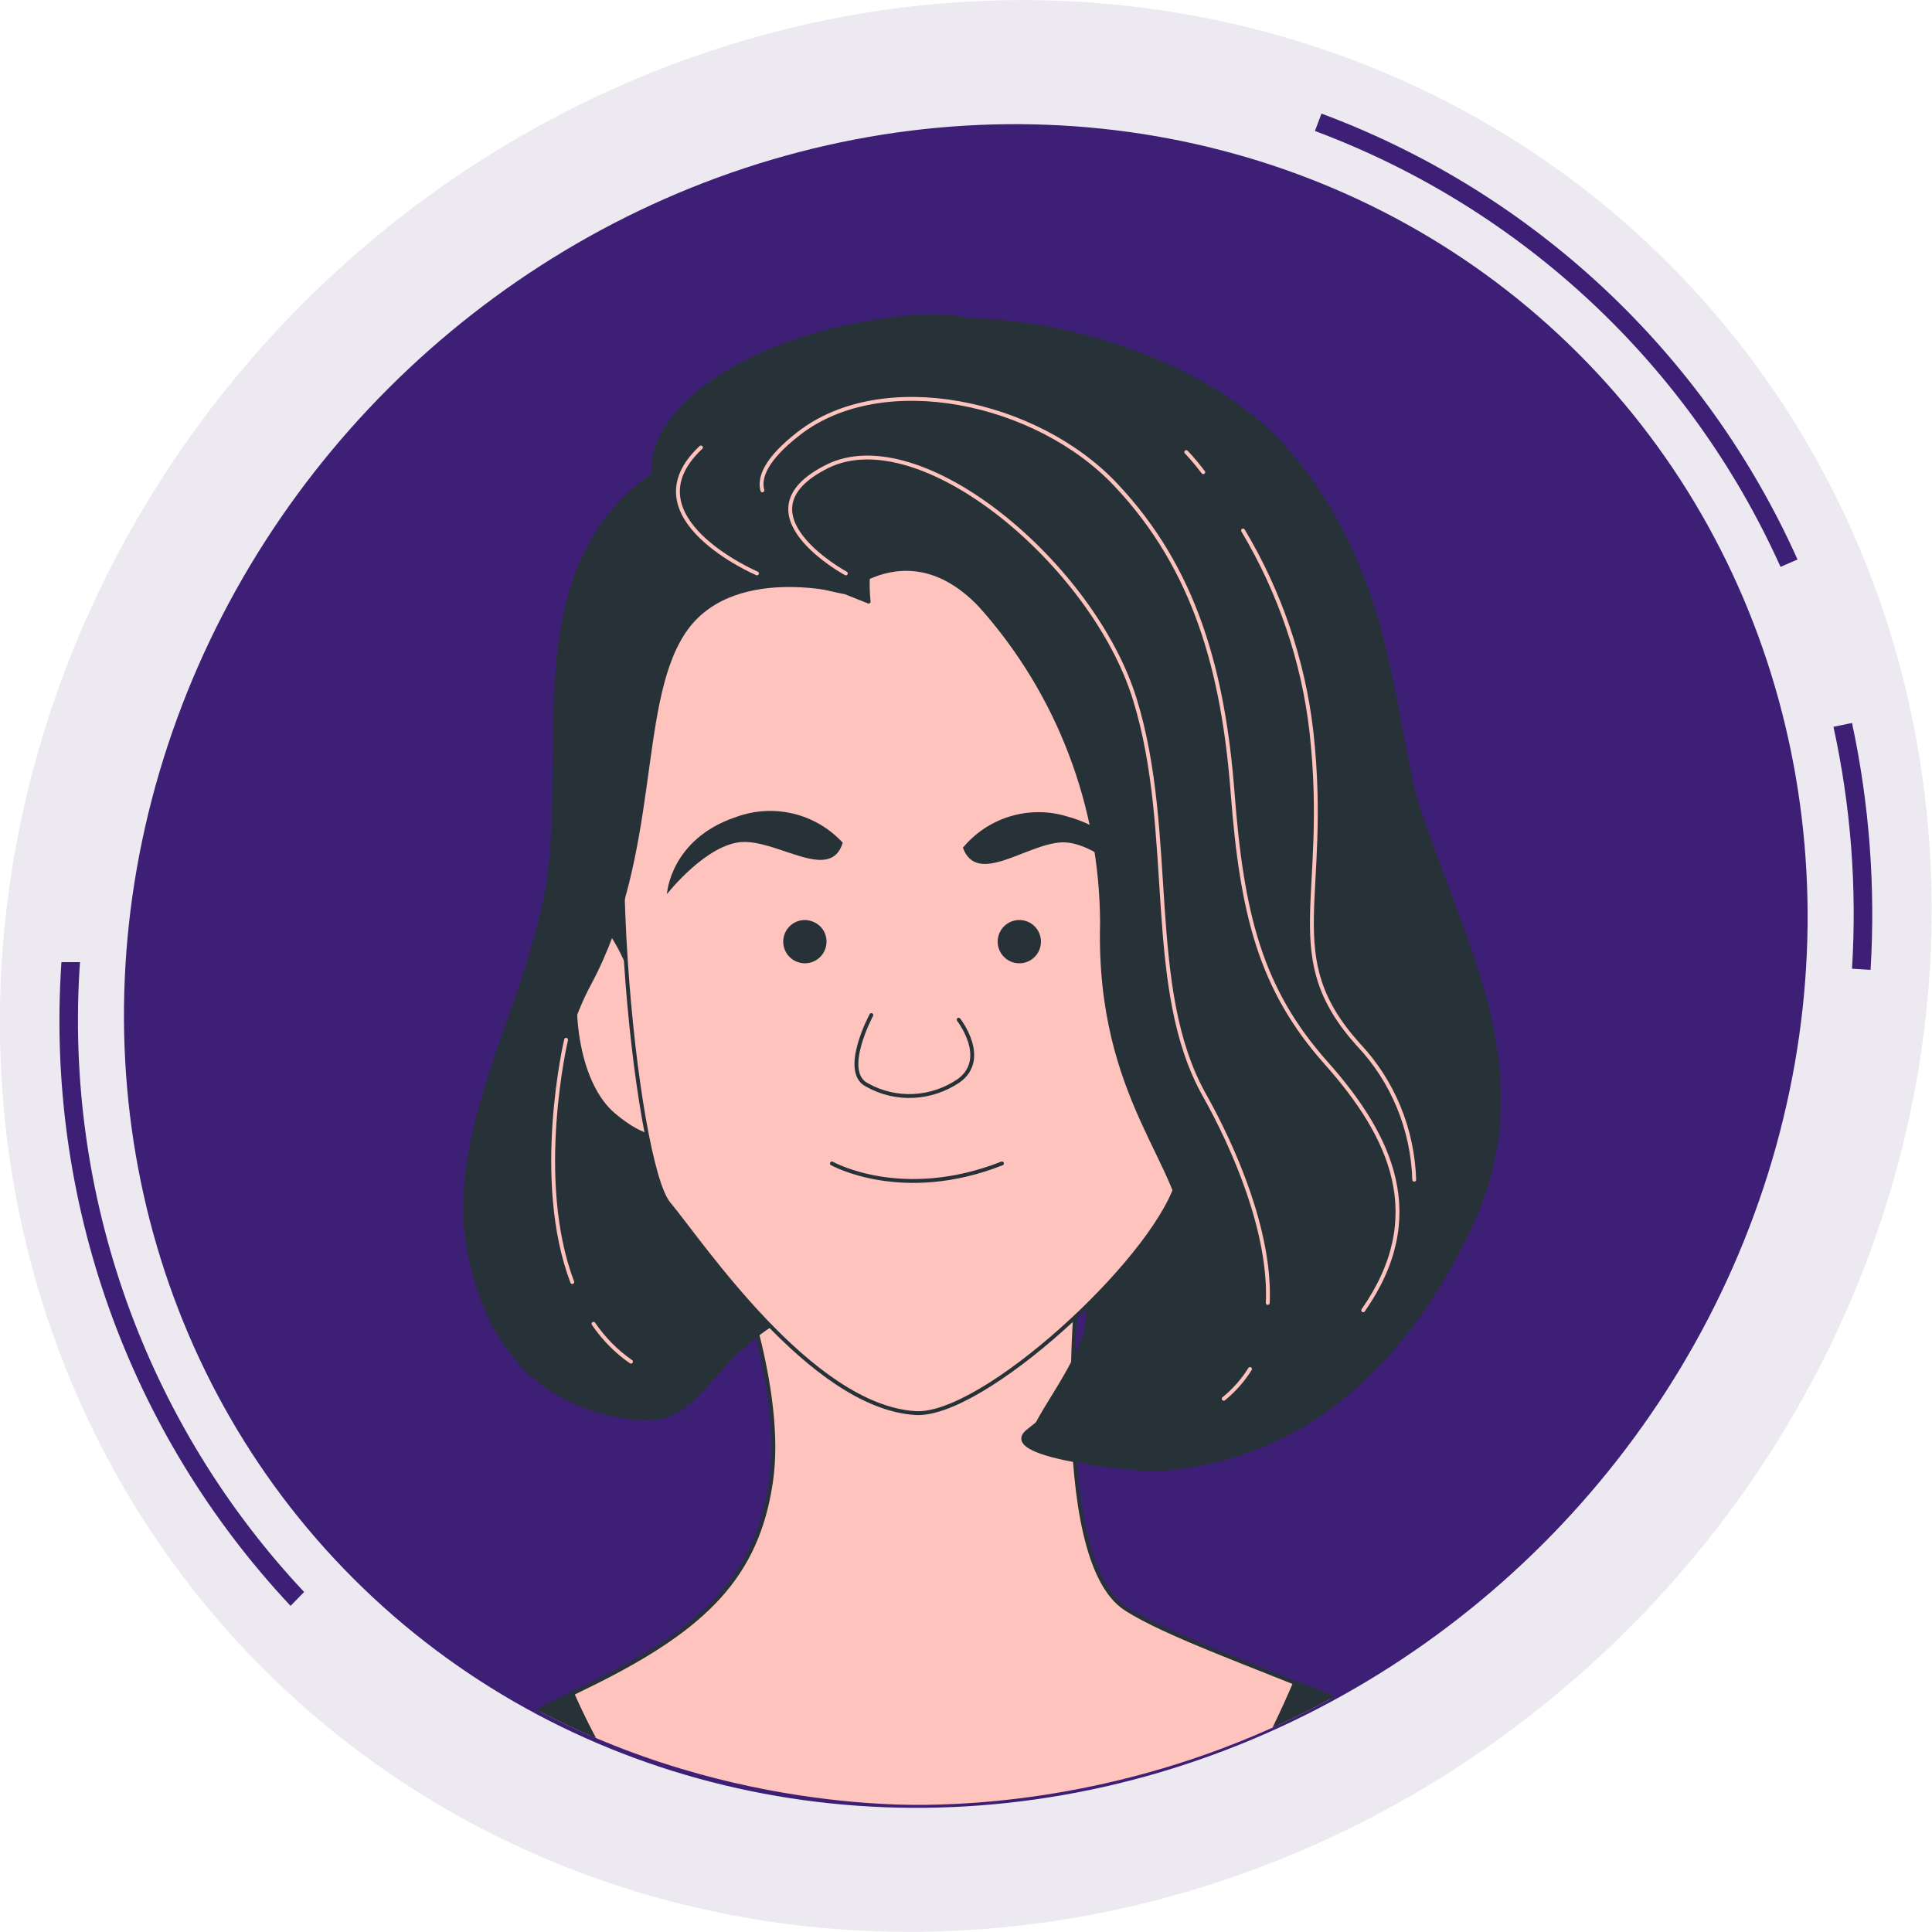 <?xml version="1.0" encoding="utf-8"?>
<!-- Generator: Adobe Illustrator 25.2.3, SVG Export Plug-In . SVG Version: 6.00 Build 0)  -->
<svg version="1.1" id="Camada_1" xmlns="http://www.w3.org/2000/svg" xmlns:xlink="http://www.w3.org/1999/xlink" x="0px" y="0px"
	 viewBox="0 0 500 500" style="enable-background:new 0 0 500 500;" xml:space="preserve">
<style type="text/css">
	.st0{opacity:0.1;fill:#3D1F75;enable-background:new    ;}
	.st1{fill:#3D1F75;}
	.st2{clip-path:url(#SVGID_2_);fill:#FFC3BD;stroke:#263238;stroke-linecap:round;stroke-linejoin:round;}
	.st3{clip-path:url(#SVGID_2_);fill:#263238;stroke:#263238;stroke-linecap:round;stroke-linejoin:round;}
	.st4{clip-path:url(#SVGID_2_);fill:#263238;}
	.st5{clip-path:url(#SVGID_2_);fill:none;stroke:#263238;stroke-linecap:round;stroke-linejoin:round;}
	.st6{clip-path:url(#SVGID_2_);fill:none;stroke:#FFC3BD;stroke-linecap:round;stroke-linejoin:round;}
</style>
<g>
	<g>
		<ellipse transform="matrix(0.707 -0.707 0.707 0.707 -103.553 250)" class="st0" cx="250" cy="250" rx="257.2" ry="242.6"/>
		<path class="st1" d="M75.2,415.6C33.1,370.7,11.7,310.4,15.9,249h4.8C16.5,309,37.5,368.1,78.7,412L75.2,415.6z"/>
		<path class="st1" d="M484.1,251l-4.8-0.3c1.3-21-0.3-42-4.8-62.6l4.8-1C483.8,208.1,485.4,229.6,484.1,251z"/>
		<path class="st1" d="M460.8,146.7c-23.5-52.2-66.9-92.8-120.5-112.8l1.7-4.5c54.8,20.4,99.2,61.9,123.2,115.4L460.8,146.7z"/>
		<ellipse transform="matrix(0.707 -0.707 0.707 0.707 -103.553 250)" class="st1" cx="250" cy="250" rx="224.2" ry="211.4"/>
	</g>
	<g id="freepik--Device--inject-2">
		<g>
			<defs>
				<path id="SVGID_1_" d="M101.8,98.3C161.1,40,238.2,32.5,238.2,32.5c13.9-1.3,105.6-8.7,172.5,60.2
					c35.4,36.4,47.7,77.5,52.3,97.7c5,23.6,5.3,43.5,4.6,57.5c-0.3,5.8-1.4,21.5-5.9,40.3c-2.3,9.5-4.8,17.2-6.1,20.9
					c-1.1,3.3-3.4,9.6-6.7,17.3c-7.3,16.7-15.1,28.9-18,33.4c-2.4,3.7-12.4,18.7-28.4,35.1c-11.7,11.9-38.4,38.6-82.1,56
					c-42.9,17.1-79.7,16.4-88.7,16.1c-24-0.9-89.9-7.5-142.3-61.5c-5.9-6.1-47.7-50.4-55.8-119.4c-1.1-9.3-4.4-43,6.8-83.8
					c2.2-8,7.2-24.2,17-43.4C59.6,154.2,75,124.6,101.8,98.3z"/>
			</defs>
			<clipPath id="SVGID_2_">
				<use xlink:href="#SVGID_1_"  style="overflow:visible;"/>
			</clipPath>
			<path class="st2" d="M189.9,325.8c0,0,13.3,33.8,9.6,57.9c-3.6,24.1-16.9,37.5-45.9,51.9s-74.8,35-79.7,49.5
				c-4.9,14.5,0,82.3,0,82.3h354.8c0,0-8.5-70.2-26.5-94.4c-18.1-24.2-90.5-43.4-110.9-56.7s-12-89.3-12-89.3
				S224.9,343.9,189.9,325.8z"/>
			<path class="st3" d="M148.2,438.5c-6.6,3.2-13.8,6.7-21,10.3c12.6,38.3,1,86.9-9.8,118.6h251.3c-4-8.4-6.7-17.4-8-26.6
				c-4.1-28.7-1.4-72.1,0.5-94.5c-8.5-3.8-17.4-7.5-26-10.9c-12.6,29.8-44.1,87.7-96.9,80.5C186,509,158.8,462.5,148.2,438.5z"/>
			<path class="st3" d="M129.6,345.2c0,0,7.2,18.1,34,21.7s13.5-35.3,92.6-38c55.7-1.9,0.3,44,12.4,46.4s42.1-1.2,59.1-41.1
				c17.1-39.8,20.5-141.2-14.5-173.8S175.5,129,159.9,158s-4.9,79.7-19.1,107.4C126.6,293.2,119.9,330.7,129.6,345.2z"/>
			<path class="st2" d="M163.5,252.1c0,0-9.6-25.4-13.3-7.2s0,36.2,8.5,43.5c8.5,7.3,13.3,6,13.3,6L163.5,252.1z"/>
			<path class="st2" d="M201.5,122.9c0,0-20.4,5.1-34,42.5s-3,135.7,5.5,146c8.5,10.2,36.8,52.6,63.9,54.3
				c17.3,1.1,60.8-38.8,67.6-59.1c6.8-20.4,9.2-112.2,4.1-134.3C303.5,150.1,261,99.1,201.5,122.9z"/>
			<path class="st4" d="M213.9,243.7c0,3.1-2.5,5.6-5.6,5.6c-3.1,0-5.6-2.5-5.6-5.6c0-3.1,2.5-5.6,5.6-5.6c0,0,0,0,0,0
				C211.5,238.2,213.9,240.6,213.9,243.7C213.9,243.7,213.9,243.7,213.9,243.7z"/>
			<path class="st4" d="M269.4,243.7c0,3.1-2.5,5.6-5.6,5.6c-3.1,0-5.6-2.5-5.6-5.6c0-3.1,2.5-5.6,5.6-5.6l0,0
				C266.9,238.1,269.4,240.6,269.4,243.7C269.4,243.7,269.4,243.7,269.4,243.7z"/>
			<path class="st5" d="M215.3,301.1c0,0,18.1,10.2,44,0"/>
			<path class="st5" d="M248.1,263.9c0,0,7.9,10.1,0,15.8c-7.1,4.8-16.2,5.3-23.7,1.1c-6.8-3.4,1.1-18.1,1.1-18.1"/>
			<path class="st4" d="M218.1,218.1c-7-7.6-17.8-10.2-27.5-6.7c-17.2,5.7-18,20-18,20s10.4-13.3,19.8-13.5S215,228.3,218.1,218.1z"
				/>
			<path class="st4" d="M249.2,219.4c6.5-7.9,17.2-11.1,27-8.1c17.5,4.8,19.1,19.1,19.1,19.1s-11.2-12.7-20.5-12.4
				C265.6,218.4,252.9,229.4,249.2,219.4z"/>
			<path class="st3" d="M218.9,153.2c0,0-30.2-8.3-42.3,10.9c-12.1,19.1-6,56.7-24.1,90.5s-7.2,85.7-4.8,93
				c2.4,7.3-15.7,16.9-25.3-19.3c-9.6-36.2,18.1-71.2,20.5-108.7c2.4-37.4-6.1-78.5,31.4-100.2s44.7-8.5,44.7-8.5V153.2z"/>
			<path class="st3" d="M367.3,210c-7.2-21.7-6-61.6-35-94.2c-18.2-20.4-52.9-32.3-81.4-33c-4.6-0.9-9.3-1.2-14-0.8
				c-45.9,3.8-74.8,27.8-66.4,45.9s48.3,25.4,48.3,25.4l6,2.4c-0.2-2-0.3-4.1-0.2-6.2c6.5-3,17.6-5,29.2,7.3
				c20.2,22.6,31.3,51.8,31.4,82.1c-1.2,45.9,21.7,62.8,21.7,82.1c0,19.3-33.8,43.5-41,49.5c-8,6.7,30.6,10,33,9.8
				c38.9-2.4,64.7-27.8,81-61.7C399,278.9,379.8,247.4,367.3,210z"/>
			<path class="st6" d="M323.5,354.3c-1.8,2.9-4.1,5.5-6.8,7.7"/>
			<path class="st6" d="M218.9,148.4c0,0-28.9-15.7-4.8-27.7s68.8,25.3,79.6,60.3c10.8,35,2.4,74.9,18.1,102.6
				c7.4,13.2,17.1,35.1,16.3,53.6"/>
			<path class="st6" d="M197.3,126.9c-0.9-3.3,0.9-8.1,9.4-14.7c21.7-16.9,61.6-8.5,82.1,13.3c20.5,21.7,27.8,48.3,30.2,79.7
				s7.2,50.8,24.2,69.9s26.5,39.8,9.6,64"/>
			<path class="st6" d="M195.9,148.4c0,0-33.8-14.5-14.5-32.6"/>
			<path class="st6" d="M153.6,342.6c2.6,3.8,5.9,7.2,9.7,9.8"/>
			<path class="st6" d="M146.5,269.1c0,0-8.5,36.1,1.6,62.7"/>
			<path class="st6" d="M321.7,137.3c9.5,15.9,15.6,33.7,17.7,52.1c4.8,43.5-8.5,58,12.1,80.9c9,9.5,14.1,22,14.5,35"/>
			<path class="st6" d="M307,117c0,0,1.8,1.8,4.4,5.2"/>
		</g>
	</g>
</g>
</svg>

